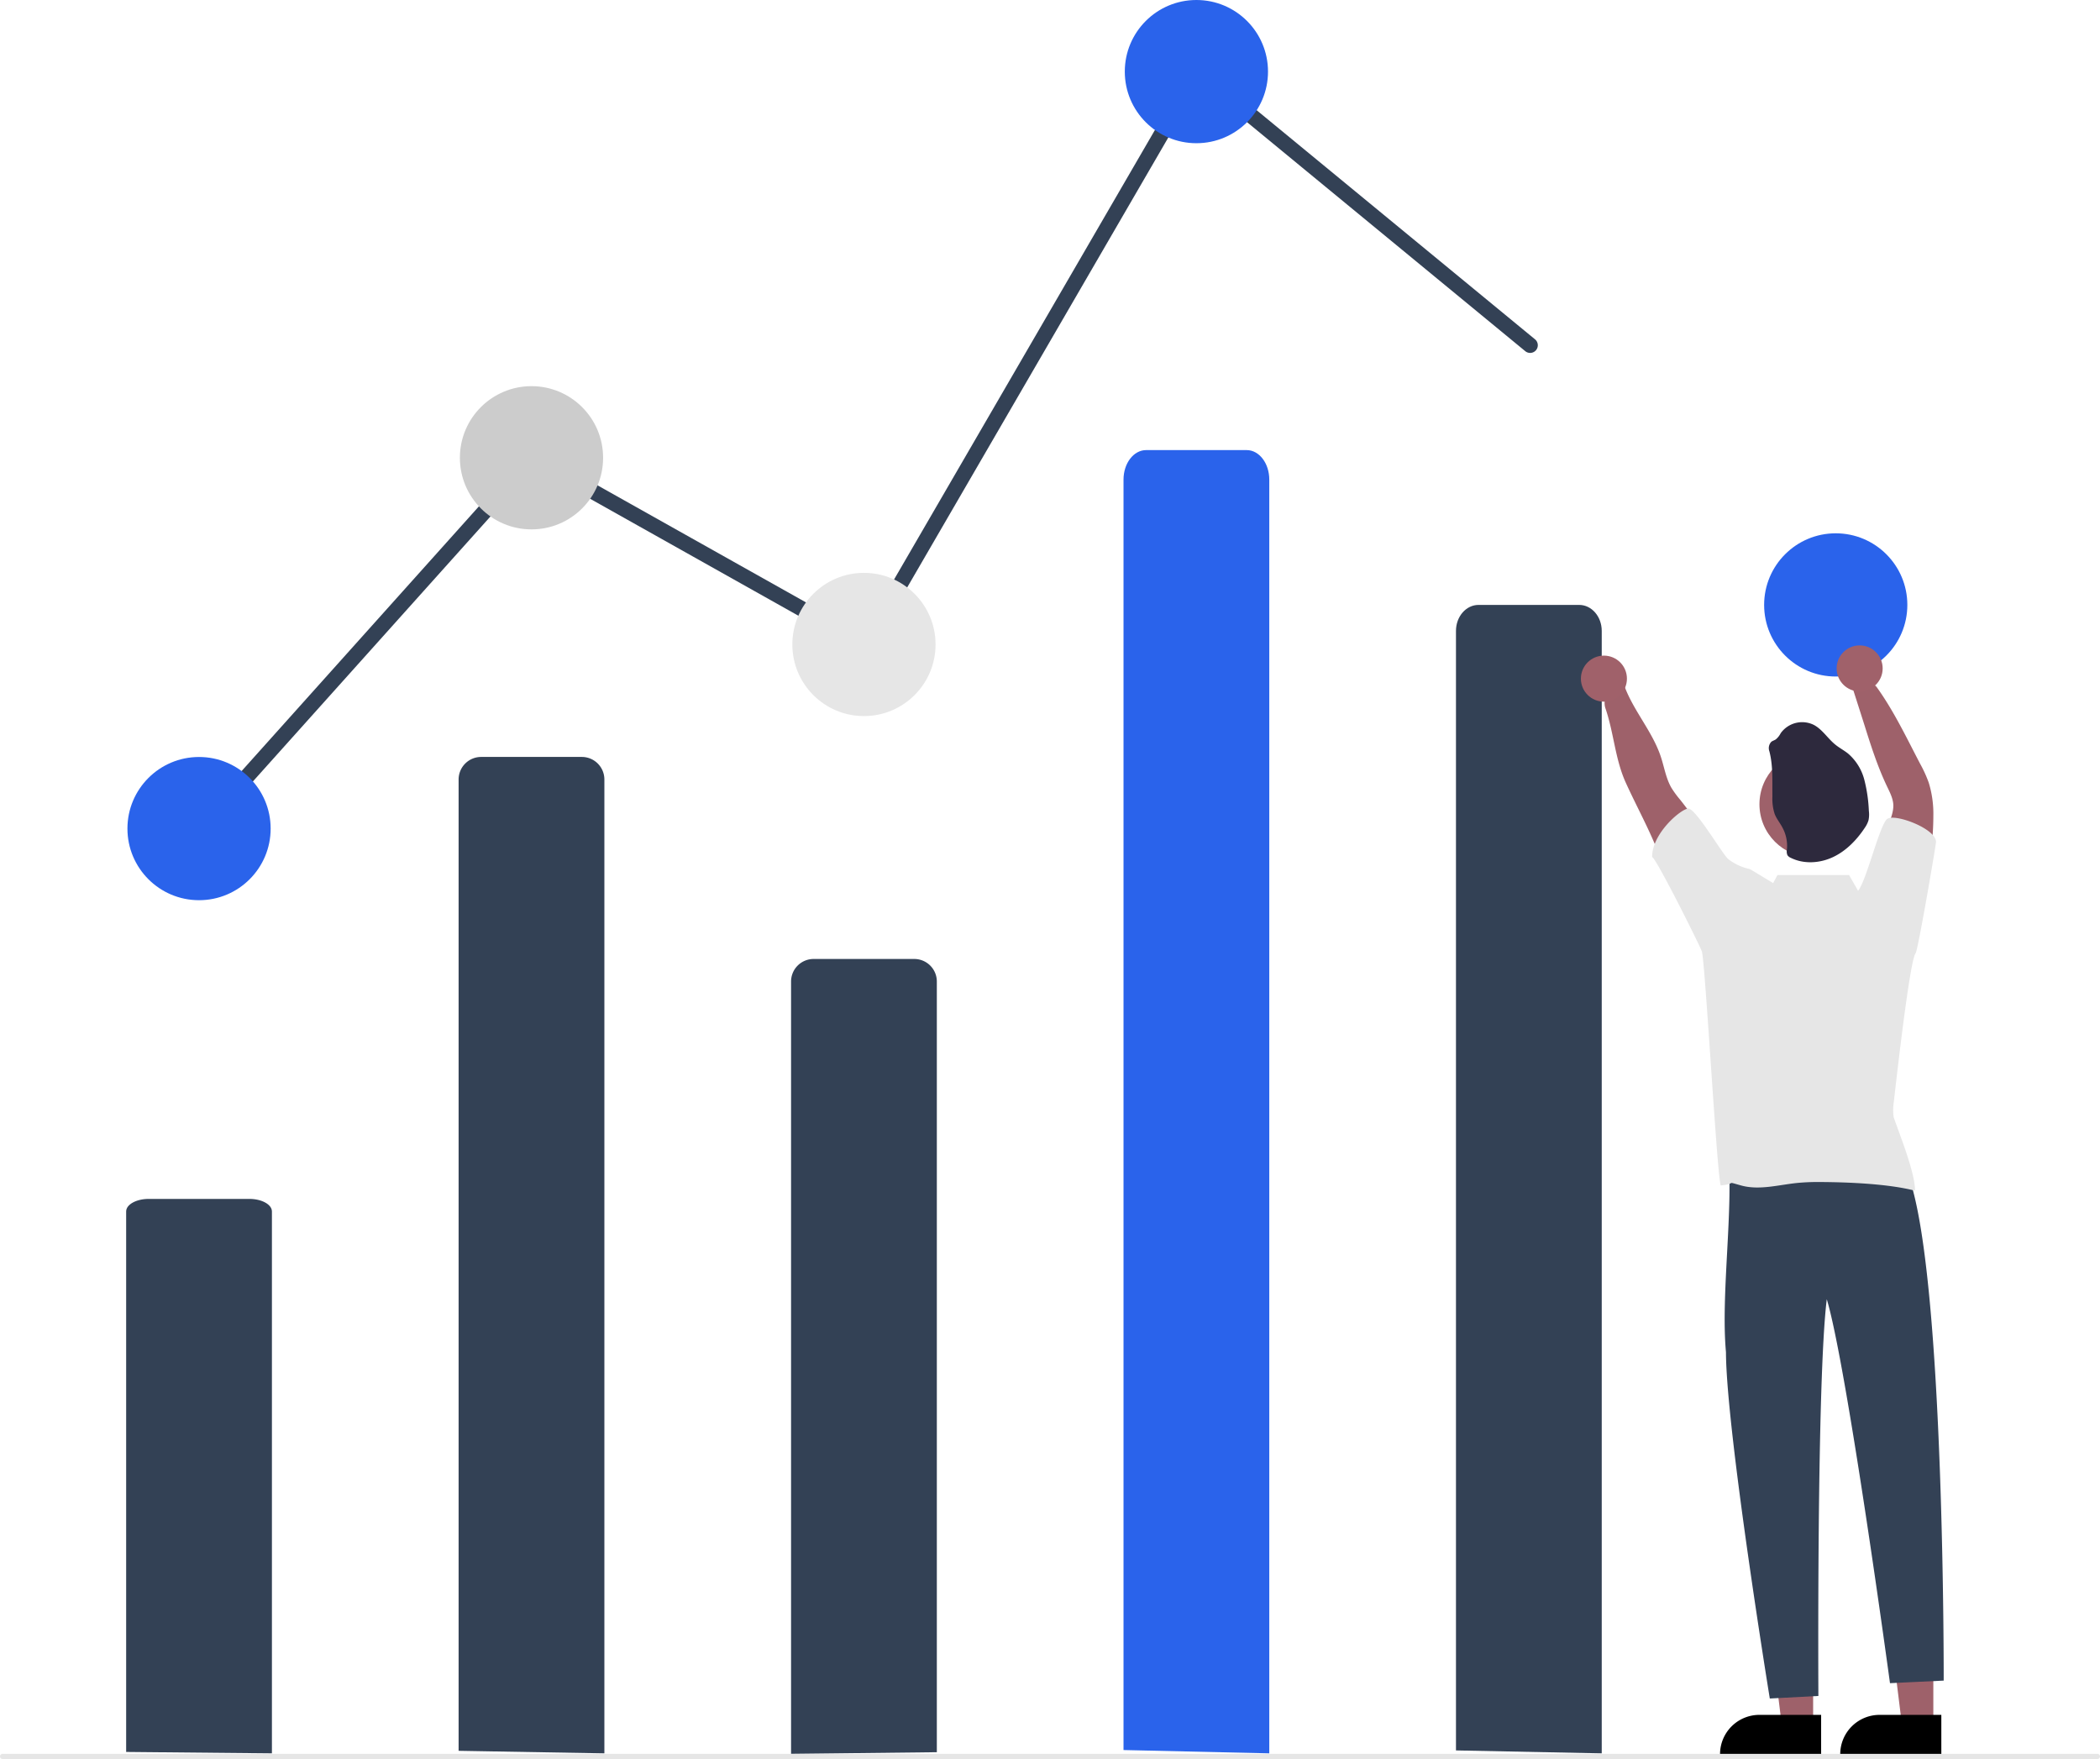 <svg class="w-2/3 h-40 m-auto"
     xmlns="http://www.w3.org/2000/svg"
     width="821.168"
     height="687.802"
     viewBox="0 0 821.168 687.802">
    <polygon points="755.994 674.556 743.734 674.555 737.902 627.268 755.996 627.268 755.994 674.556"
             fill="#9e616a"></polygon>
    <path d="M948.537,792.539l-39.531-.001v-.5a15.387,15.387,0,0,1,15.386-15.386h.001l24.144.001Z"
          transform="translate(-189.416 -106.099)"
          fill="#000"></path>
    <polygon points="708.994 674.556 696.734 674.555 690.902 627.268 708.996 627.268 708.994 674.556"
             fill="#9e616a"></polygon>
    <path d="M901.537,792.539l-39.531-.001v-.5a15.387,15.387,0,0,1,15.386-15.386h.001l24.144.001Z"
          transform="translate(-189.416 -106.099)"
          fill="#000"></path>
    <path id="ae5c11dc-7e77-468a-a39f-cc8da6ee1565"
          data-name="Path 1495"
          d="M368.748,790.71V410.9a8.82,8.82,0,0,1,8.82-8.82h39.36a8.82,8.82,0,0,1,8.82,8.82h0V791.7Z"
          transform="translate(-189.416 -106.099)"
          fill="#334155"></path>
    <path id="bc696f83-47b6-45c9-967f-bb64f1f3bee5"
          data-name="Path 1496"
          d="M498.748,791.9v-302a8.82,8.82,0,0,1,8.82-8.82h39.36a8.82,8.82,0,0,1,8.82,8.82h0V791.25Z"
          transform="translate(-189.416 -106.099)"
          fill="#334155"></path>
    <path d="M267.747,433.099a3,3,0,0,1-2.233-5.002l131.605-146.791L526.638,354.035,656.927,129.537,789.655,238.782a3,3,0,1,1-3.813,4.633L658.569,138.66,528.858,362.163,398.376,288.892,269.982,432.101A2.991,2.991,0,0,1,267.747,433.099Z"
          transform="translate(-189.416 -106.099)"
          fill="#334155"></path>
    <circle id="a1f8771a-4bf9-4603-9747-6ae739e4ad47"
            data-name="Ellipse 300"
            cx="77.832"
            cy="324"
            r="28"
            fill="#2a63eb"></circle>
    <circle id="ffdbdf53-78c2-412f-9ede-372406e5d245"
            data-name="Ellipse 301"
            cx="207.832"
            cy="179"
            r="28"
            fill="#ccc"></circle>
    <circle id="b7cff929-f00d-4f86-944c-e500b6ceb6ad"
            data-name="Ellipse 302"
            cx="337.832"
            cy="252"
            r="28"
            fill="#e6e6e6"></circle>
    <circle id="eabc0b76-6faa-4fa0-934c-daff28b491dd"
            data-name="Ellipse 303"
            cx="467.832"
            cy="28"
            r="28"
            fill="#2a63eb"></circle>
    <circle id="a7ca0488-8ee6-49e2-b245-2872b84c042e"
            data-name="Ellipse 304"
            cx="717.832"
            cy="236.535"
            r="28"
            fill="#2a63eb"></circle>
    <path id="b579ef19-595a-43de-9b6d-0ead8268ca48"
          data-name="Path 1507"
          d="M897.348,560.755c10.48,1.262,37.279-8.298,38.731,6.246,13.794,40.605,13.384,196.256,13.384,196.256l-21,1S911.683,640.583,903.748,614.125c-3.982,32.159-3.284,155.133-3.284,155.133l-19,1s-17.043-104.717-17.14-135.453c-2.071-22.514,3.009-55.876.835-77.64a83.218,83.218,0,0,0,32.19,3.59Z"
          transform="translate(-189.416 -106.099)"
          fill="#334155"></path>
    <path id="b3465432-03e0-48eb-8016-b04aa244e72c"
          data-name="Path 1513"
          d="M758.748,790.554V352.8c0-5.614,3.949-10.166,8.82-10.166h39.36c4.871,0,8.82,4.551,8.82,10.166V791.7Z"
          transform="translate(-189.416 -106.099)"
          fill="#334155"></path>
    <path id="ac7870c5-efcc-4c4b-b17f-07e0bff4d096"
          data-name="Path 1508"
          d="M861.698,442.955a130.657,130.657,0,0,0-15.31-24.17,38.322,38.322,0,0,1-3.4-4.64c-2.15-3.73-2.79-8.11-4.15-12.19-3.8-11.44-13.28-20.63-15.59-32.46-.84-4.3-7.936,8.198-6.07,13.53,3.33,9.65,3.76,19.87,8,29.19s9.22,18.26,12.88,27.79c2.08,5.41,3.74,11,6.79,16s7.81,9.19,13.56,9.94a33.45,33.45,0,0,1,1.63-10.68C861.288,451.325,863.508,446.685,861.698,442.955Z"
          transform="translate(-189.416 -106.099)"
          fill="#9e616a"></path>
    <path id="be4b35b3-6955-40b7-9549-45fdba6a2930"
          data-name="Path 1509"
          d="M924.608,449.435a55.259,55.259,0,0,1,3.25-20.78c.92-2.55,2-5.14,1.91-7.85-.13-2.52-1.33-4.83-2.42-7.11-3.76-7.85-6.4-16.17-9-24.47l-5-15.65c-1.63-1.195,7.89-1.61,9.92,1.2,6.64,9.22,11.67,19.81,16.93,29.88a50.577,50.577,0,0,1,3.42,7.49,41.186,41.186,0,0,1,1.8,12.94c0,8.19-1.08,16.35-2.2,24.47-.71,5.09-1.64,10.63-5.49,14C933.728,458.435,929.708,453.435,924.608,449.435Z"
          transform="translate(-189.416 -106.099)"
          fill="#9e616a"></path>
    <circle id="a7d383a2-21d6-4551-be8a-8c82a5e576cb"
            data-name="Ellipse 307"
            cx="708.752"
            cy="314.484"
            r="20.75"
            fill="#9e616a"></circle>
    <path id="fb091cb1-8ad4-4d57-b74d-c940c723d6bf"
          data-name="Path 1512"
          d="M881.3,399.881a3.602,3.602,0,0,1,.76-3.723c.518-.408,1.206-.561,1.762-.95a7.602,7.602,0,0,0,1.9-2.403,10.315,10.315,0,0,1,12.909-3.277c3.429,1.795,5.5,5.389,8.549,7.808,1.548,1.254,3.344,2.184,4.902,3.438a20.146,20.146,0,0,1,6.355,10.278,58.31,58.31,0,0,1,1.762,12.125,10.905,10.905,0,0,1-.142,3.686,10.317,10.317,0,0,1-1.396,2.85c-3.135,4.749-7.266,9.062-12.444,11.513s-11.475,2.85-16.581.285a2.85,2.85,0,0,1-1.273-1.017,3.658,3.658,0,0,1-.199-2.194,15.018,15.018,0,0,0-1.653-8.406c-.95-1.9-2.375-3.534-3.135-5.5a19.16,19.16,0,0,1-.893-6.82C882.392,411.593,882.798,405.638,881.3,399.881Z"
          transform="translate(-189.416 -106.099)"
          fill="#2d293d"></path>
    <path id="ef6ae9ea-be37-4bc6-b1be-067860dc7e9d"
          data-name="Path 1514"
          d="M238.747,791.149V579.808c0-2.71,3.949-4.908,8.82-4.908h39.36c4.871,0,8.82,2.2,8.82,4.908V791.7Z"
          transform="translate(-189.416 -106.099)"
          fill="#334155"></path>
    <path id="b4c810f7-8361-4f56-9780-d97c96bbbba4"
          data-name="Path 944"
          d="M1009.585,793.901H190.416a1,1,0,1,1,0-2h819.168a1,1,0,0,1,0,2Z"
          transform="translate(-189.416 -106.099)"
          fill="#e6e6e6"></path>
    <path id="b32730d1-ac43-40b1-a176-73e18bf362e5"
          data-name="Path 1515"
          d="M628.747,790.405V293.635c0-6.371,3.949-11.536,8.82-11.536h39.36c4.871,0,8.82,5.165,8.82,11.536V791.7Z"
          transform="translate(-189.416 -106.099)"
          fill="#2a63eb"></path>
    <circle cx="627.182"
            cy="265.366"
            r="9"
            fill="#a0616a"></circle>
    <circle cx="727.182"
            cy="261.366"
            r="9"
            fill="#a0616a"></circle>
    <path d="M938.468,478.875c.878-.804,8.038-42.674,7.996-43.617-.111-5.158-15.85-11.05-19-9-2.972,1.934-8.147,24.124-11.477,28.165l-3.523-6.165h-28l-1.697,3.152c-3.674-2.213-6.979-4.254-8.158-4.929a5.3,5.3,0,0,0-1.311-.645,20.311,20.311,0,0,1-8-3.76c-2.3-1.77-12.974-20.307-15.834-19.817-3.23.54-14.125,9.96-14,19,1.372-.029,19.214,35.648,19.464,36.977,1.37,5.62,5.894,87.58,7.354,91.4,6.726-.65,1.416-1.81,7.926,0,7.01,1.95,14.41-.16,21.64-.94a83.114,83.114,0,0,1,9.06-.4c11,.05,26.7.66,37.35,3.39.06-6.98-6.07-22.08-8.34-28.67a19.248,19.248,0,0,1,.03-5.94C930.238,534.665,936.094,481.54,938.468,478.875Z"
          transform="translate(-189.416 -106.099)"
          fill="#e6e6e6"></path>
</svg>
